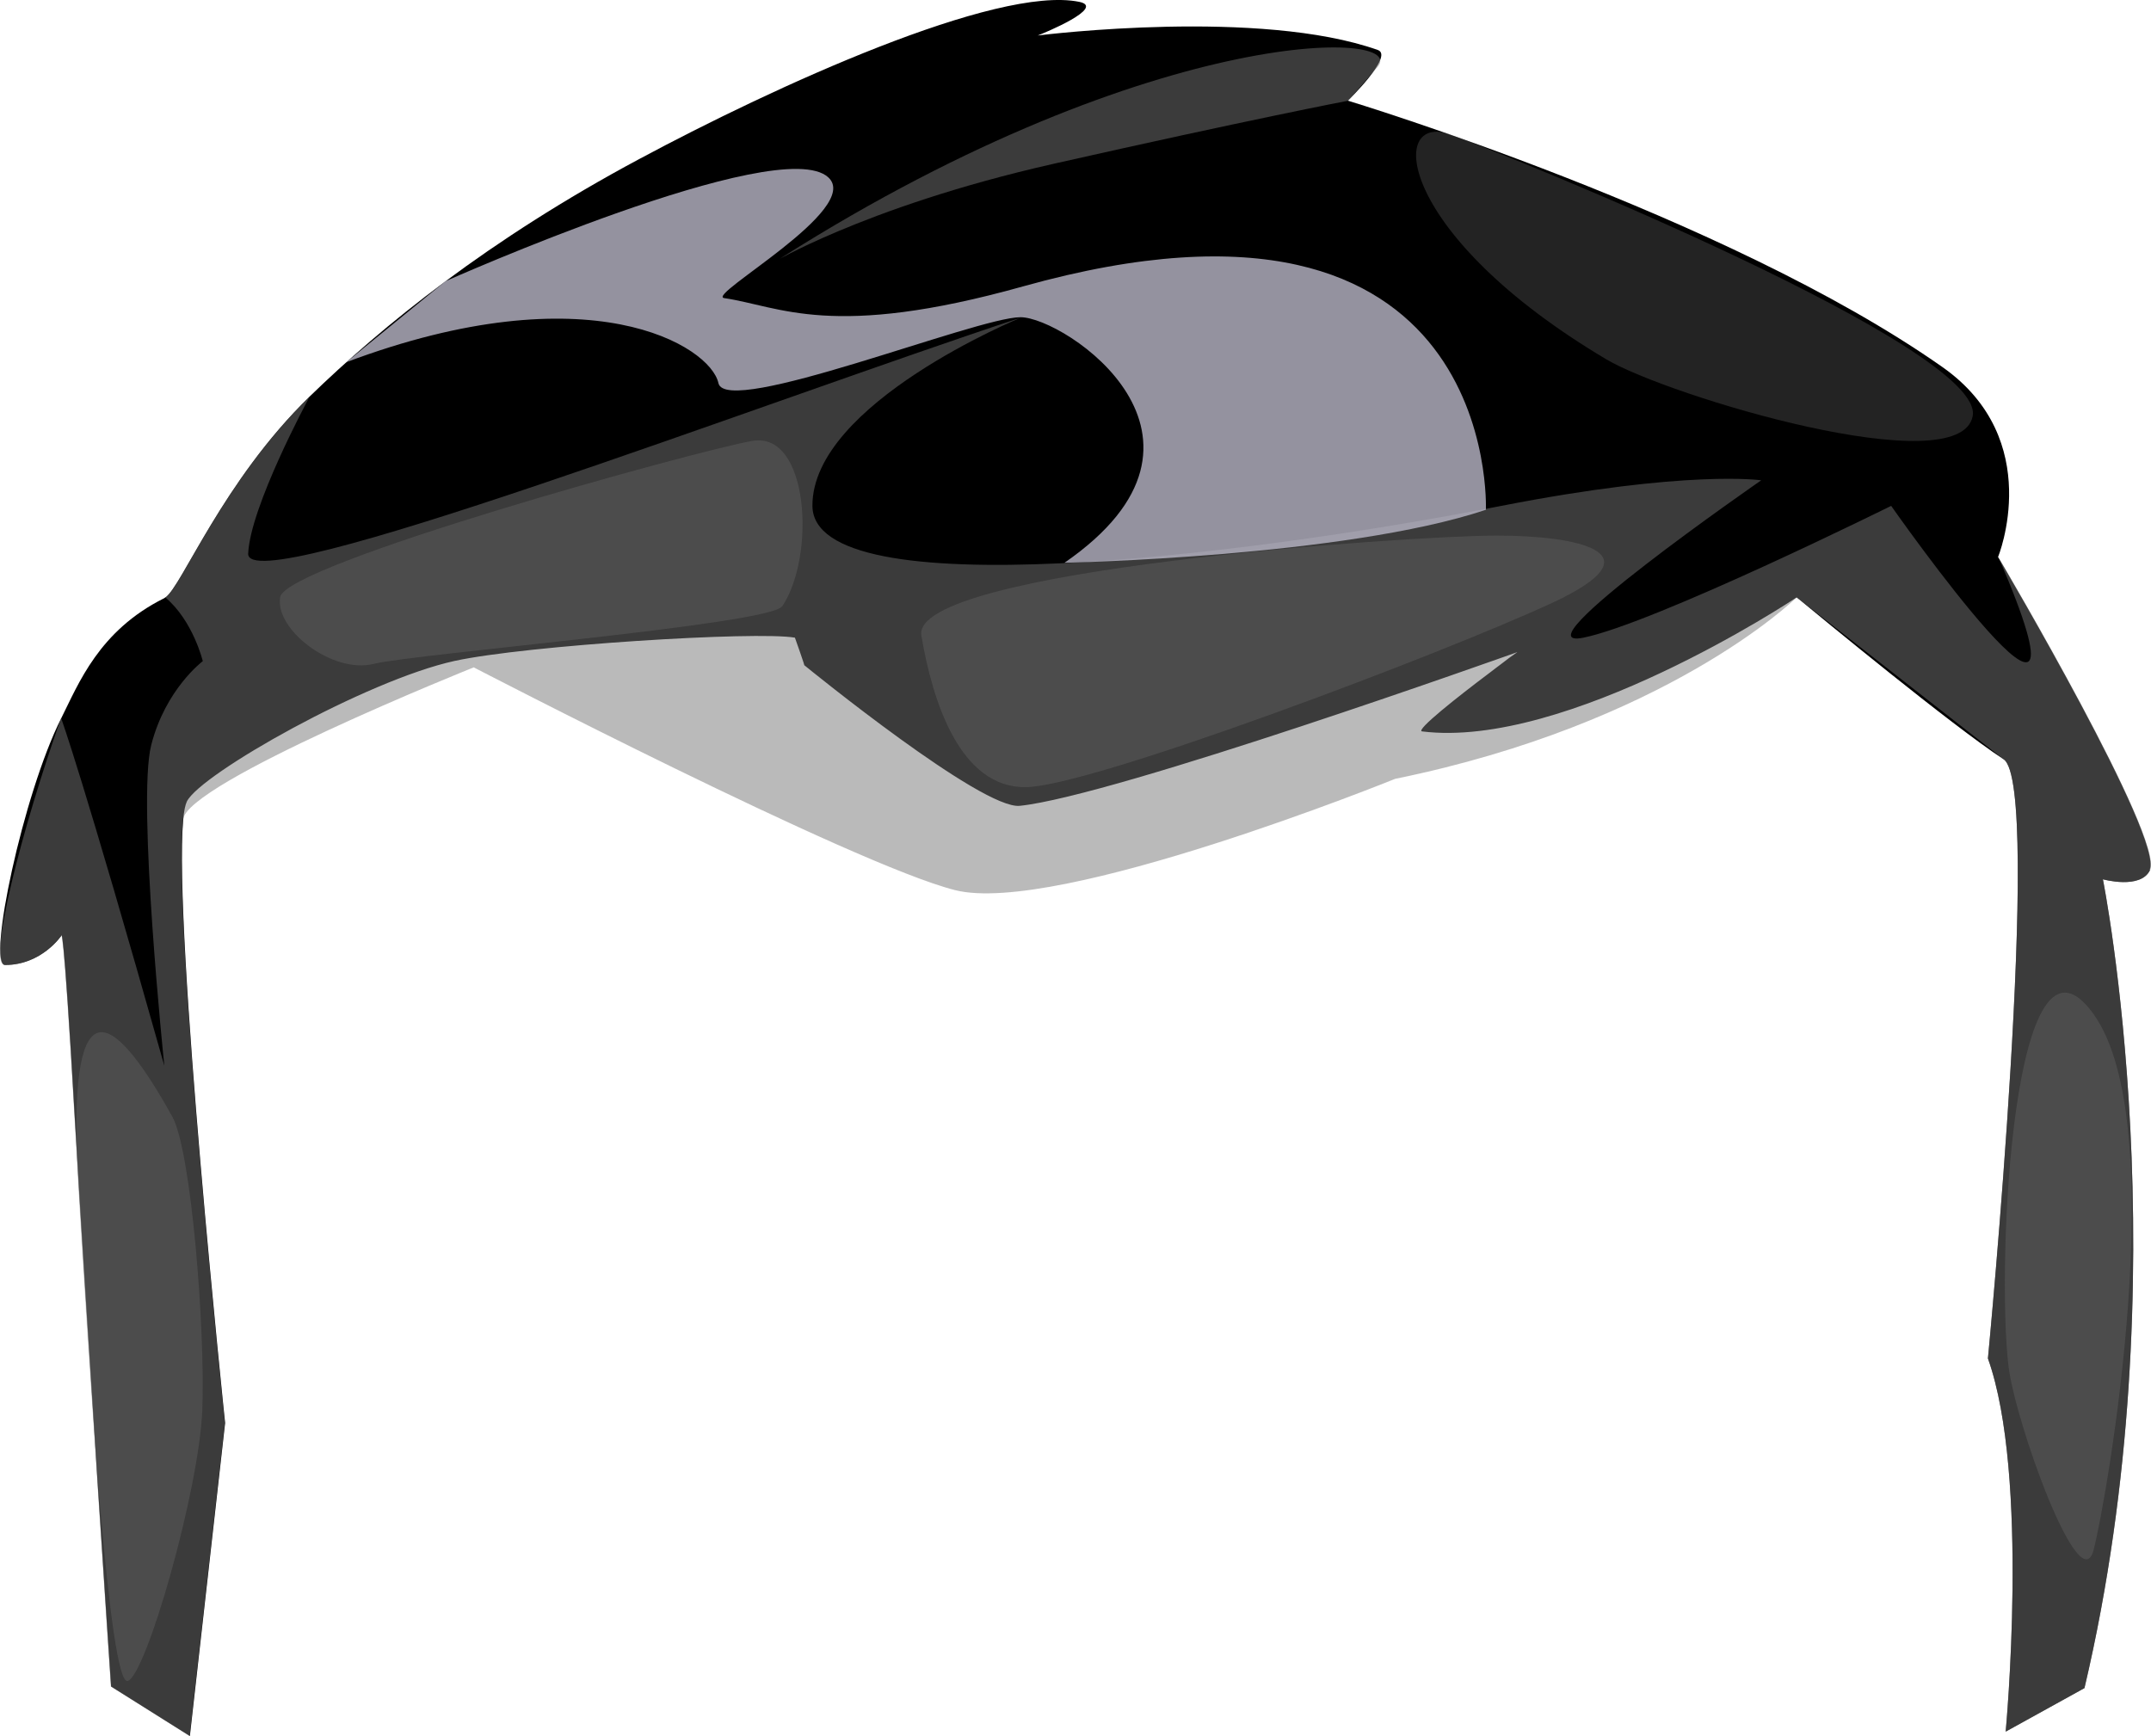 <?xml version="1.0" encoding="utf-8"?>
<svg viewBox="0.009 -0 93.359 75.36" xmlns="http://www.w3.org/2000/svg">
  <defs>
    <linearGradient id="e" x1="65.16" y1="28.72" x2="65.16" y2="28.9" gradientUnits="userSpaceOnUse">
      <stop offset="0" stop-color="#a36f68"/>
      <stop offset="1" stop-color="#994e47"/>
    </linearGradient>
  </defs>
  <path d="M93.33,37.76c-.4.87-2.05.41-2.05.41,0,0,3.44,17.12-.8,35.11l-3.42,1.89s1.05-11.11-.77-16.2c0,0,2.39-24.9.68-26.01-2.26-1.48-8-6.22-8.87-6.94l-.04-.03-.05-.04-.02-.02h0c-.25.17-9.99,6.6-16.26,5.82-.31-.04,1.57-1.52,2.9-2.52l.34-.26c.14-.1.26-.2.37-.28l.13-.1.11-.08.1-.07.11-.08.05-.03.02-.02c-.34.12-17.5,6.25-21.59,6.67-1.64.17-9.13-5.92-9.36-6.11.07.13-.4-1.19-.4-1.19-1.69-.29-11.63.33-14.77,1.01-3.83.84-11.02,4.9-11.62,6.1-.07.15-.13.42-.16.81-.43,4.75,1.82,26.17,1.82,26.17l-1.53,13.59-3.42-2.15s-1.1-16.39-1.59-24.93c-.49-8.54-.57-7.66-.57-7.66,0,0-.85,1.27-2.44,1.27-.79,0,.78-7.43,2.44-10.72.75-1.49,1.63-3.79,4.46-5.2.02-.01.04-.03.06-.04.7-.46,2.49-5.05,6.25-8.71h0c3.17-3.08,7.76-6.81,14.32-10.32C33.61,3.76,43.26-.65,46.85.08c1.18.24-1.53,1.36-1.8,1.46.33-.04,9.65-1.18,14.76.63.71.25-1.3,2.2-1.3,2.2,0,0,16.39,4.95,25.8,11.56,4.5,3.16,2.42,8.25,2.42,8.25h0c.21.36,7.2,12.22,6.58,13.58Z" style="stroke-width: 0px;" transform="matrix(1, 0, 0, 1, 0, 3.552713678800501e-15)"/>
  <path d="M64.97,28.97c.14-.1.26-.2.37-.28l-.37.28Z" style="fill:url(#e); stroke-width:0px;" transform="matrix(1, 0, 0, 1, 0, 3.552713678800501e-15)"/>
  <path d="M93.33,37.76c-.4.87-2.05.41-2.05.41,0,0,3.44,17.12-.8,35.11l-3.42,1.89s1.05-11.11-.77-16.2c0,0,2.39-24.9.68-26.01l-8.87-6.94-.04-.03-.05-.04-.02-.02h0c-.17.17-5.69,5.48-17.43,7.88,0,0-14.68,5.95-19.1,4.83-4.42-1.12-20.89-9.67-20.89-9.67,0,0-12.56,5.03-12.62,6.63-.43,4.75,1.82,26.17,1.82,26.17l-1.53,13.59-3.42-2.15s-1.1-16.39-1.59-24.93c-.49-8.54-.57-7.66-.57-7.66,0,0-.85,1.27-2.44,1.27-.79,0,.78-6.06,2.44-10.72h0s.94,2.54,4.48,15.09c0,0-1.19-11.47-.57-13.91.62-2.44,2.24-3.65,2.24-3.65,0,0-.42-1.75-1.62-2.76.7-.46,2.49-5.05,6.25-8.71-.08.15-2.57,4.77-2.66,6.8-.1,2.07,22.35-6.55,33.53-10.24,0,0-9.06,3.72-9.04,8.17.03,4.45,18.66,2.2,29.9,0,8.08-1.58,11.28-1.11,11.28-1.11,0,0-10.78,7.46-7.71,6.83,3.08-.63,13.35-5.72,13.35-5.72,0,0,9.58,13.66,4.66,2.23h0c.21.36,7.2,12.22,6.58,13.58Z" style="mix-blend-mode: multiply; opacity: 0.5; stroke-width: 0px; fill: rgb(119, 119, 119);" transform="matrix(1, 0, 0, 1, 0, 3.552713678800501e-15)"/>
  <path d="M59.68,3.03c2.05-1.76-9.42-2.18-25.71,8.13-.79.5,3.31-2.14,11.77-4.05,8.46-1.91,12.79-2.74,12.79-2.74l1.16-1.34Z" style="mix-blend-mode: multiply; opacity: 0.5; stroke-width: 0px; fill: rgb(119, 119, 119);" transform="matrix(1, 0, 0, 1, 0, 3.552713678800501e-15)"/>
  <path d="M64.97,23.25c-3.76,0-25.45,1.48-24.97,4.34.48,2.86,1.68,6.61,4.53,6.58s18.12-5.8,22.87-8.01c4.74-2.21.96-2.91-2.43-2.91Z" style="mix-blend-mode: multiply; opacity: 0.3; stroke-width: 0px; fill: rgb(119, 119, 119);" transform="matrix(1, 0, 0, 1, 0, 3.552713678800501e-15)"/>
  <path d="M7.49,48.48c-2.79-5.03-4.56-5.62-4.09,2.87.48,8.5,1.36,21.83,2.15,21.62.79-.21,3.11-8.29,3.24-11.79.13-3.49-.48-11.22-1.3-12.7Z" style="mix-blend-mode: multiply; opacity: 0.3; stroke-width: 0px; fill: rgb(119, 119, 119);" transform="matrix(1, 0, 0, 1, 0, 3.552713678800501e-15)"/>
  <path d="M90.88,44.03c-3.49-4.89-4.23,10.71-3.7,15.25.29,2.45,3.11,10.29,3.7,7.99.59-2.29,3.4-18.48,0-23.24Z" style="mix-blend-mode: multiply; opacity: 0.3; stroke-width: 0px; fill: rgb(119, 119, 119);" transform="matrix(1, 0, 0, 1, 0, 3.552713678800501e-15)"/>
  <path d="M69.73,15.6c-9.09-5.4-9.53-10.76-6.76-9.76s23.21,9.28,22.66,12.22c-.56,2.94-13.22-.87-15.9-2.46Z" style="mix-blend-mode: multiply; opacity: 0.3; stroke-width: 0px; fill: rgb(119, 119, 119);" transform="matrix(1, 0, 0, 1, 0, 3.552713678800501e-15)"/>
  <path d="M33.96,26.32c1.46-2.19,1.16-7.61-1.3-7.18-2.46.43-20.25,5.35-20.49,6.78-.24,1.43,2.3,3.34,4.05,2.9,1.75-.44,17.2-1.71,17.73-2.5Z" style="mix-blend-mode: multiply; opacity: 0.3; stroke-width: 0px; fill: rgb(119, 119, 119);" transform="matrix(1, 0, 0, 1, 0, 3.552713678800501e-15)"/>
  <path d="M15.02,15.73c10.58-3.98,15.82-.71,16.17.9.33,1.52,11.2-2.86,13.11-2.86s9.77,5.23,1.91,10.66c0,0,12.16-.25,18.29-2.3,0,0,.66-15.5-20.08-9.7-8.32,2.33-10.55.87-12.98.51-.81-.12,6.01-3.87,4.52-5.24-2.12-1.95-16.62,4.51-16.62,4.51l-4.31,3.52Z" style="fill:#b9b6c7; mix-blend-mode:soft-light; opacity:.8; stroke-width:0px;" transform="matrix(1, 0, 0, 1, 0, 3.552713678800501e-15)"/>
</svg>